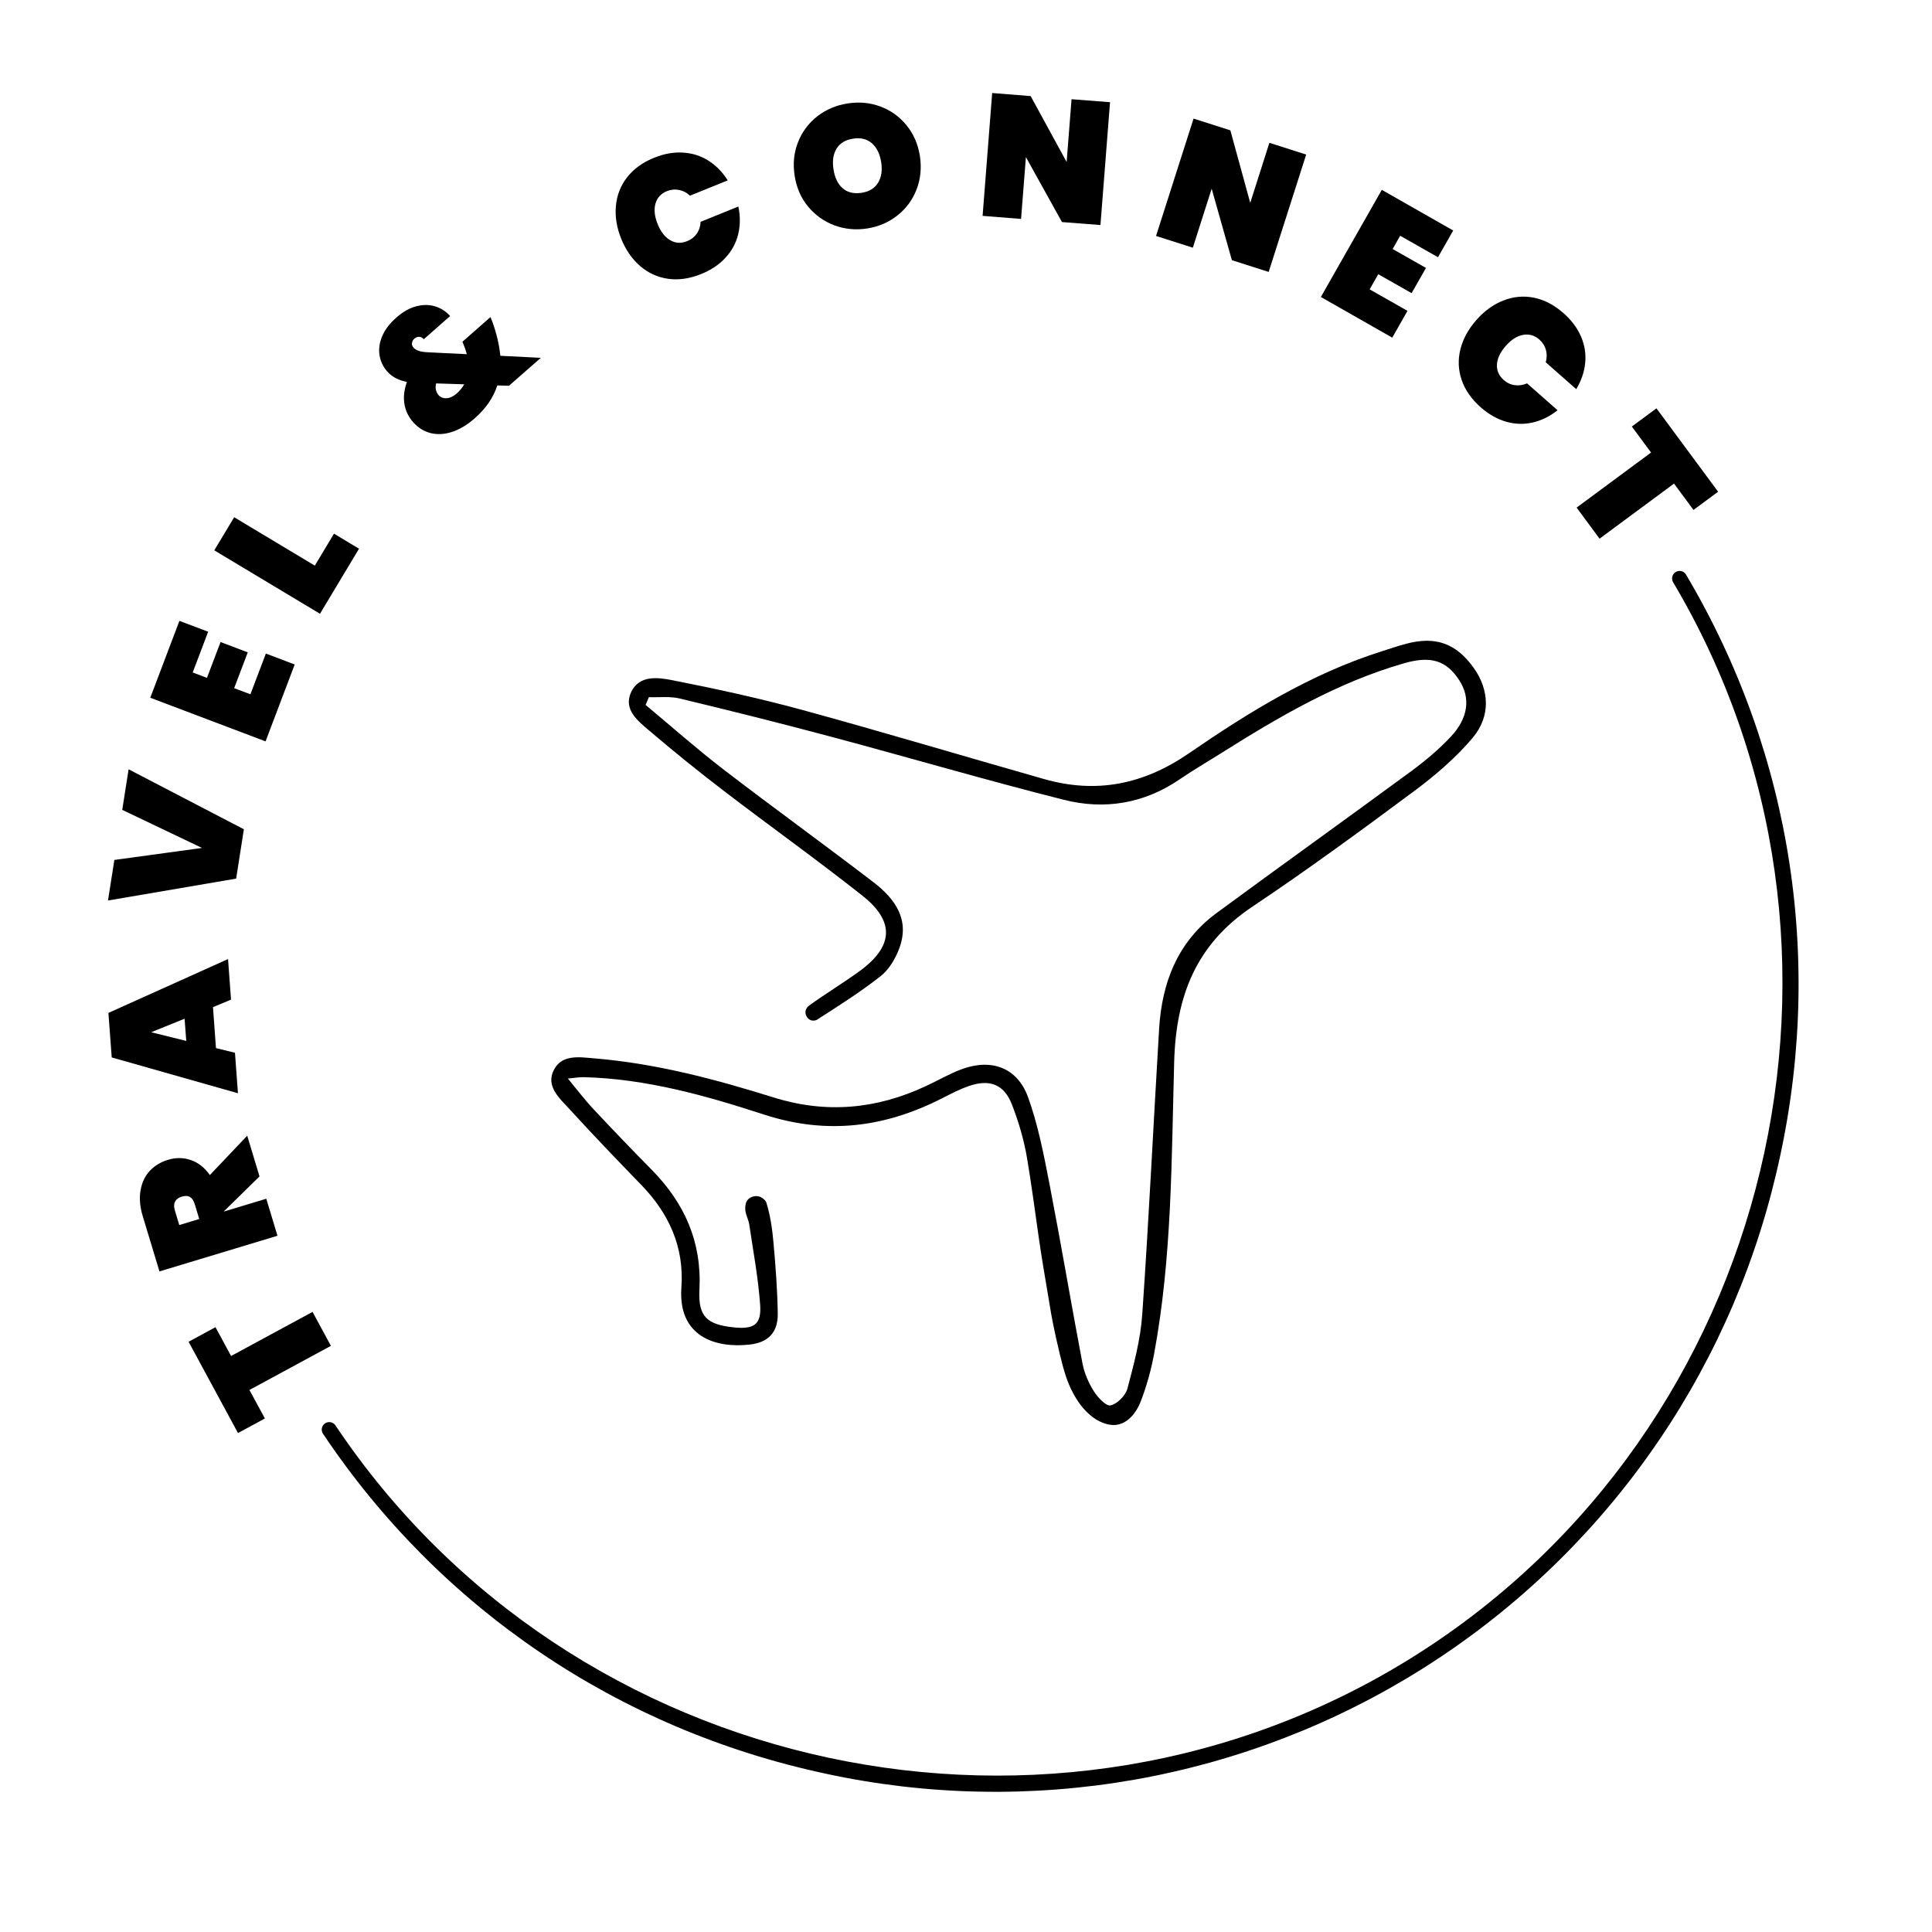 <svg xmlns="http://www.w3.org/2000/svg" xmlns:xlink="http://www.w3.org/1999/xlink" width="500" zoomAndPan="magnify" viewBox="0 0 375 375" height="500" preserveAspectRatio="xMidYMid meet" version="1.0"><defs><g/><clipPath id="a4c4a69e36"><path d="M 107 124 L 289 124 L 289 277 L 107 277 Z M 107 124 " clip-rule="nonzero"/></clipPath><clipPath id="8469f20aa3"><path d="M 131.34 91.977 L 291.051 126.98 L 256.047 286.688 L 96.34 251.688 Z M 131.34 91.977 " clip-rule="nonzero"/></clipPath><clipPath id="c630716acb"><path d="M 131.34 91.977 L 291.051 126.98 L 256.047 286.688 L 96.34 251.688 Z M 131.34 91.977 " clip-rule="nonzero"/></clipPath><clipPath id="eb0f237013"><path d="M 131.34 91.977 L 291.051 126.98 L 256.047 286.688 L 96.34 251.688 Z M 131.34 91.977 " clip-rule="nonzero"/></clipPath><clipPath id="cc3e069653"><path d="M 62 110 L 350 110 L 350 348 L 62 348 Z M 62 110 " clip-rule="nonzero"/></clipPath><clipPath id="674db82d12"><path d="M 416.746 252.785 L 151.539 419.957 L 61.555 277.199 L 326.766 110.027 Z M 416.746 252.785 " clip-rule="nonzero"/></clipPath><clipPath id="8655b828fa"><path d="M 416.746 252.785 L 151.539 419.957 L 61.555 277.199 L 326.766 110.027 Z M 416.746 252.785 " clip-rule="nonzero"/></clipPath></defs><g fill="#000000" fill-opacity="1"><g transform="translate(67.385, 267.058)"><g><path d="M -30.781 -6.625 L -25.562 -9.453 L -22.531 -3.859 L -6.719 -12.422 L -3.156 -5.828 L -18.969 2.734 L -15.969 8.266 L -21.188 11.094 Z M -30.781 -6.625 "/></g></g></g><g fill="#000000" fill-opacity="1"><g transform="translate(54.342, 241.469)"><g><path d="M -3.969 -13.125 L -10.891 -6.344 L -10.875 -6.312 L -2.656 -8.797 L -0.484 -1.609 L -23.391 5.312 L -26.625 -5.375 C -27.188 -7.227 -27.332 -8.91 -27.062 -10.422 C -26.801 -11.941 -26.203 -13.203 -25.266 -14.203 C -24.336 -15.203 -23.164 -15.914 -21.75 -16.344 C -20.219 -16.812 -18.727 -16.797 -17.281 -16.297 C -15.844 -15.797 -14.617 -14.828 -13.609 -13.391 L -6.359 -21.031 Z M -15.672 -4.859 L -16.531 -7.719 C -16.738 -8.406 -17.047 -8.875 -17.453 -9.125 C -17.867 -9.375 -18.41 -9.398 -19.078 -9.203 C -19.691 -9.016 -20.117 -8.691 -20.359 -8.234 C -20.598 -7.773 -20.613 -7.211 -20.406 -6.547 L -19.547 -3.688 Z M -15.672 -4.859 "/></g></g></g><g fill="#000000" fill-opacity="1"><g transform="translate(46.185, 212.2)"><g><path d="M -4.844 -16.719 L -4.266 -8.766 L -0.578 -7.859 L 0 0 L -24.5 -6.953 L -25.141 -15.594 L -1.922 -26.047 L -1.344 -18.172 Z M -10.359 -14.469 L -16.844 -11.844 L -10.031 -10.156 Z M -10.359 -14.469 "/></g></g></g><g fill="#000000" fill-opacity="1"><g transform="translate(44.587, 178.491)"><g><path d="M -19.625 -29.172 L 2.75 -17.531 L 1.25 -7.953 L -23.625 -3.703 L -22.391 -11.578 L -5.375 -13.906 L -20.859 -21.297 Z M -19.625 -29.172 "/></g></g></g><g fill="#000000" fill-opacity="1"><g transform="translate(50.95, 145.479)"><g><path d="M -13.547 -14.953 L -10.781 -13.906 L -8.141 -20.859 L -2.859 -18.859 L -5.5 -11.906 L -2.344 -10.719 L 0.656 -18.625 L 6.25 -16.5 L 0.594 -1.578 L -21.781 -10.047 L -16.125 -24.969 L -10.547 -22.859 Z M -13.547 -14.953 "/></g></g></g><g fill="#000000" fill-opacity="1"><g transform="translate(61.233, 120.583)"><g><path d="M -0.125 -10.797 L 3.594 -17 L 8.453 -14.078 L 0.875 -1.453 L -19.641 -13.766 L -15.781 -20.188 Z M -0.125 -10.797 "/></g></g></g><g fill="#000000" fill-opacity="1"><g transform="translate(75.278, 99.077)"><g/></g></g><g fill="#000000" fill-opacity="1"><g transform="translate(83.886, 87.983)"><g><path d="M 14.906 -13.109 L 12.641 -13.172 C 11.879 -10.816 10.426 -8.695 8.281 -6.812 C 6.832 -5.531 5.363 -4.645 3.875 -4.156 C 2.395 -3.676 1.004 -3.598 -0.297 -3.922 C -1.609 -4.254 -2.742 -4.961 -3.703 -6.047 C -4.609 -7.086 -5.172 -8.266 -5.391 -9.578 C -5.609 -10.898 -5.445 -12.328 -4.906 -13.859 C -6.52 -14.148 -7.797 -14.828 -8.734 -15.891 C -9.535 -16.805 -10.031 -17.852 -10.219 -19.031 C -10.414 -20.219 -10.242 -21.445 -9.703 -22.719 C -9.172 -23.988 -8.258 -25.191 -6.969 -26.328 C -5.676 -27.473 -4.363 -28.211 -3.031 -28.547 C -1.707 -28.879 -0.488 -28.863 0.625 -28.5 C 1.75 -28.145 2.703 -27.523 3.484 -26.641 L -1.625 -22.141 C -1.914 -22.461 -2.223 -22.617 -2.547 -22.609 C -2.879 -22.609 -3.172 -22.5 -3.422 -22.281 C -3.703 -22.039 -3.867 -21.754 -3.922 -21.422 C -3.973 -21.086 -3.867 -20.781 -3.609 -20.5 C -3.141 -19.957 -2.223 -19.66 -0.859 -19.609 L 6.719 -19.234 C 6.551 -19.898 6.312 -20.602 6 -21.344 L 5.859 -21.641 L 11.312 -26.438 L 11.672 -25.547 C 12.492 -23.285 13.016 -21.078 13.234 -18.922 L 21.094 -18.531 Z M 4.766 -11.609 C 5.367 -12.148 5.852 -12.742 6.219 -13.391 L 0.766 -13.562 C 0.648 -13.094 0.641 -12.664 0.734 -12.281 C 0.828 -11.895 0.992 -11.566 1.234 -11.297 C 1.617 -10.859 2.133 -10.656 2.781 -10.688 C 3.426 -10.719 4.086 -11.023 4.766 -11.609 Z M 4.766 -11.609 "/></g></g></g><g fill="#000000" fill-opacity="1"><g transform="translate(112.182, 65.323)"><g/></g></g><g fill="#000000" fill-opacity="1"><g transform="translate(124.157, 57.853)"><g><path d="M -3.578 -11.5 C -4.461 -13.688 -4.805 -15.816 -4.609 -17.891 C -4.422 -19.973 -3.695 -21.82 -2.438 -23.438 C -1.176 -25.062 0.57 -26.328 2.812 -27.234 C 4.727 -28.016 6.594 -28.348 8.406 -28.234 C 10.219 -28.129 11.863 -27.609 13.344 -26.672 C 14.82 -25.742 16.07 -24.469 17.094 -22.844 L 9.766 -19.875 C 9.141 -20.469 8.43 -20.836 7.641 -20.984 C 6.859 -21.141 6.07 -21.062 5.281 -20.75 C 4.113 -20.27 3.375 -19.453 3.062 -18.297 C 2.75 -17.148 2.891 -15.844 3.484 -14.375 C 4.086 -12.883 4.898 -11.836 5.922 -11.234 C 6.953 -10.629 8.051 -10.566 9.219 -11.047 C 10.008 -11.359 10.633 -11.844 11.094 -12.5 C 11.551 -13.164 11.797 -13.93 11.828 -14.797 L 19.156 -17.766 C 19.551 -15.891 19.539 -14.098 19.125 -12.391 C 18.719 -10.691 17.898 -9.176 16.672 -7.844 C 15.453 -6.508 13.883 -5.453 11.969 -4.672 C 9.727 -3.766 7.594 -3.453 5.562 -3.734 C 3.531 -4.016 1.723 -4.828 0.141 -6.172 C -1.441 -7.523 -2.68 -9.301 -3.578 -11.5 Z M -3.578 -11.5 "/></g></g></g><g fill="#000000" fill-opacity="1"><g transform="translate(155.099, 46.174)"><g><path d="M 13.219 -1.828 C 10.988 -1.484 8.863 -1.688 6.844 -2.438 C 4.832 -3.195 3.133 -4.41 1.75 -6.078 C 0.363 -7.754 -0.504 -9.754 -0.859 -12.078 C -1.223 -14.391 -1.004 -16.555 -0.203 -18.578 C 0.598 -20.598 1.844 -22.27 3.531 -23.594 C 5.227 -24.914 7.191 -25.75 9.422 -26.094 C 11.648 -26.445 13.77 -26.25 15.781 -25.5 C 17.789 -24.758 19.477 -23.551 20.844 -21.875 C 22.219 -20.195 23.086 -18.203 23.453 -15.891 C 23.805 -13.566 23.586 -11.395 22.797 -9.375 C 22.016 -7.363 20.773 -5.688 19.078 -4.344 C 17.379 -3.008 15.426 -2.172 13.219 -1.828 Z M 12.141 -8.75 C 13.609 -8.977 14.672 -9.625 15.328 -10.688 C 15.984 -11.758 16.188 -13.098 15.938 -14.703 C 15.676 -16.328 15.07 -17.551 14.125 -18.375 C 13.176 -19.195 11.969 -19.492 10.5 -19.266 C 9 -19.035 7.922 -18.383 7.266 -17.312 C 6.617 -16.238 6.426 -14.891 6.688 -13.266 C 6.938 -11.66 7.531 -10.445 8.469 -9.625 C 9.414 -8.812 10.641 -8.52 12.141 -8.75 Z M 12.141 -8.75 "/></g></g></g><g fill="#000000" fill-opacity="1"><g transform="translate(189.034, 41.774)"><g><path d="M 24.562 1.906 L 17.094 1.328 L 10.094 -11.281 L 9.156 0.719 L 1.688 0.125 L 3.547 -23.719 L 11.016 -23.125 L 18 -10.328 L 18.953 -22.516 L 26.422 -21.938 Z M 24.562 1.906 "/></g></g></g><g fill="#000000" fill-opacity="1"><g transform="translate(222.779, 45.282)"><g><path d="M 23.469 7.5 L 16.328 5.219 L 12.406 -8.656 L 8.75 2.797 L 1.609 0.516 L 8.891 -22.266 L 16.031 -19.984 L 19.891 -5.906 L 23.609 -17.562 L 30.75 -15.281 Z M 23.469 7.5 "/></g></g></g><g fill="#000000" fill-opacity="1"><g transform="translate(254.91, 56.819)"><g><path d="M 16.859 -11.062 L 15.406 -8.484 L 21.875 -4.812 L 19.078 0.078 L 12.609 -3.594 L 10.938 -0.656 L 18.281 3.516 L 15.328 8.719 L 1.469 0.828 L 13.297 -19.969 L 27.156 -12.078 L 24.203 -6.891 Z M 16.859 -11.062 "/></g></g></g><g fill="#000000" fill-opacity="1"><g transform="translate(277.871, 70.428)"><g><path d="M 8.703 -8.328 C 10.266 -10.098 12.016 -11.359 13.953 -12.109 C 15.898 -12.867 17.879 -13.047 19.891 -12.641 C 21.898 -12.234 23.812 -11.227 25.625 -9.625 C 27.176 -8.258 28.305 -6.742 29.016 -5.078 C 29.723 -3.41 29.988 -1.711 29.812 0.016 C 29.645 1.754 29.066 3.453 28.078 5.109 L 22.156 -0.109 C 22.395 -0.953 22.406 -1.754 22.188 -2.516 C 21.977 -3.285 21.555 -3.953 20.922 -4.516 C 19.973 -5.348 18.91 -5.648 17.734 -5.422 C 16.566 -5.203 15.457 -4.492 14.406 -3.297 C 13.344 -2.098 12.77 -0.906 12.688 0.281 C 12.613 1.477 13.051 2.492 14 3.328 C 14.633 3.891 15.348 4.223 16.141 4.328 C 16.93 4.441 17.727 4.328 18.531 3.984 L 24.453 9.203 C 22.941 10.398 21.332 11.191 19.625 11.578 C 17.914 11.973 16.191 11.922 14.453 11.422 C 12.723 10.922 11.082 9.988 9.531 8.625 C 7.719 7.02 6.484 5.242 5.828 3.297 C 5.172 1.359 5.094 -0.617 5.594 -2.641 C 6.102 -4.66 7.141 -6.555 8.703 -8.328 Z M 8.703 -8.328 "/></g></g></g><g fill="#000000" fill-opacity="1"><g transform="translate(302.081, 93.196)"><g><path d="M 31.406 2.25 L 26.625 5.781 L 22.844 0.672 L 8.391 11.359 L 3.938 5.328 L 18.391 -5.359 L 14.656 -10.406 L 19.438 -13.938 Z M 31.406 2.25 "/></g></g></g><g clip-path="url(#a4c4a69e36)"><g clip-path="url(#8469f20aa3)"><g clip-path="url(#c630716acb)"><g clip-path="url(#eb0f237013)"><path fill="#000000" d="M 288.406 136.453 C 288.398 134.109 287.566 131.77 286.062 129.66 C 284.355 127.27 282.512 125.715 280.379 124.945 C 278.25 124.176 275.832 124.188 272.988 124.941 C 272.164 125.156 271.348 125.406 270.531 125.664 C 269.723 125.922 268.91 126.188 268.098 126.449 C 261.285 128.617 254.867 131.555 248.695 134.953 C 242.523 138.348 236.602 142.203 230.789 146.203 C 226.375 149.238 221.883 151.215 217.223 152.07 C 212.566 152.926 207.738 152.66 202.656 151.215 C 194.832 148.988 187.023 146.707 179.211 144.449 C 171.398 142.188 163.578 139.945 155.734 137.801 C 151.566 136.664 147.371 135.637 143.152 134.684 C 138.934 133.73 134.699 132.855 130.461 132.02 C 129.082 131.746 127.488 131.496 126.047 131.719 C 124.605 131.945 123.312 132.652 122.527 134.293 C 121.73 135.969 122.027 137.359 122.797 138.562 C 123.57 139.77 124.816 140.789 125.918 141.73 C 128.297 143.758 130.699 145.75 133.129 147.715 C 135.555 149.68 138.012 151.609 140.492 153.508 C 144.957 156.926 149.48 160.27 153.992 163.633 C 158.504 166.996 163 170.375 167.41 173.863 C 170.57 176.363 172.07 178.824 171.965 181.258 C 171.855 183.688 170.137 186.094 166.863 188.48 C 165.254 189.652 163.594 190.754 161.93 191.852 C 160.266 192.953 158.602 194.051 156.992 195.223 C 156.816 195.348 156.414 195.746 156.348 196.312 C 156.27 196.988 156.707 197.754 157.34 198.004 C 157.836 198.199 158.355 198.066 158.531 197.953 C 160.641 196.605 162.754 195.258 164.832 193.859 C 166.914 192.465 168.953 191.023 170.918 189.48 C 171.719 188.855 172.422 188.027 173.023 187.113 C 173.621 186.199 174.113 185.199 174.492 184.227 C 175.59 181.395 175.41 178.957 174.426 176.828 C 173.445 174.695 171.664 172.867 169.562 171.258 C 164.738 167.559 159.859 163.93 154.98 160.297 C 150.105 156.668 145.227 153.039 140.406 149.332 C 137.816 147.344 135.301 145.262 132.801 143.156 C 130.301 141.051 127.824 138.918 125.309 136.828 C 125.523 136.328 125.734 135.824 125.945 135.32 C 126.945 135.355 127.969 135.305 128.973 135.301 C 129.98 135.301 130.977 135.348 131.93 135.578 C 136.852 136.762 141.77 137.965 146.68 139.203 C 151.586 140.441 156.488 141.707 161.379 143.016 C 168.906 145.027 176.41 147.133 183.918 149.207 C 191.43 151.285 198.941 153.336 206.496 155.242 C 210.449 156.242 214.348 156.426 218.125 155.77 C 221.898 155.113 225.551 153.617 229.012 151.242 C 230.281 150.375 231.578 149.555 232.887 148.746 C 234.195 147.938 235.512 147.141 236.816 146.32 C 242.461 142.762 248.152 139.293 254.055 136.25 C 259.953 133.211 266.062 130.594 272.543 128.734 C 275.137 127.992 277.188 127.855 278.902 128.387 C 280.617 128.922 281.996 130.121 283.25 132.051 C 284.34 133.73 284.789 135.543 284.539 137.391 C 284.289 139.242 283.344 141.121 281.645 142.941 C 280.488 144.18 279.25 145.355 277.957 146.473 C 276.664 147.59 275.32 148.652 273.953 149.66 C 267.668 154.281 261.352 158.859 255.039 163.441 C 248.723 168.02 242.406 172.602 236.125 177.227 C 232.367 179.996 229.715 183.355 227.938 187.152 C 226.16 190.949 225.258 195.18 224.984 199.695 C 224.426 208.938 223.934 218.188 223.41 227.434 C 222.891 236.68 222.352 245.922 221.707 255.16 C 221.539 257.582 221.133 259.996 220.613 262.391 C 220.094 264.789 219.457 267.168 218.832 269.527 C 218.652 270.203 218.156 270.949 217.543 271.562 C 216.93 272.172 216.199 272.652 215.547 272.789 C 215.105 272.883 214.48 272.484 213.867 271.91 C 213.254 271.336 212.652 270.586 212.27 269.969 C 211.766 269.164 211.312 268.293 210.941 267.391 C 210.57 266.484 210.285 265.551 210.105 264.621 C 209 258.824 207.965 253.016 206.922 247.207 C 205.875 241.402 204.824 235.598 203.703 229.805 C 203.152 226.969 202.602 224.117 201.945 221.293 C 201.289 218.473 200.527 215.684 199.551 212.98 C 198.52 210.113 196.746 208.219 194.516 207.305 C 192.285 206.391 189.594 206.461 186.719 207.512 C 185.496 207.961 184.316 208.523 183.145 209.109 C 181.973 209.695 180.809 210.309 179.621 210.855 C 174.844 213.074 170.023 214.414 165.121 214.793 C 160.219 215.176 155.234 214.605 150.121 213.004 C 144.477 211.238 138.789 209.594 133.031 208.27 C 127.273 206.945 121.441 205.938 115.508 205.441 C 114.031 205.32 112.438 205.102 111.012 205.297 C 109.582 205.492 108.324 206.102 107.523 207.637 C 106.684 209.234 106.957 210.625 107.688 211.879 C 108.418 213.133 109.602 214.254 110.578 215.32 C 112.84 217.797 115.137 220.25 117.445 222.684 C 119.758 225.117 122.09 227.535 124.43 229.945 C 127.141 232.734 129.238 235.758 130.59 239.07 C 131.941 242.383 132.543 245.984 132.258 249.934 C 131.918 254.668 133.562 257.625 136.137 259.301 C 138.715 260.973 142.219 261.363 145.605 260.969 C 147.363 260.762 148.715 260.164 149.617 259.18 C 150.523 258.195 150.98 256.812 150.961 255.043 C 150.93 252.719 150.824 250.398 150.676 248.074 C 150.527 245.754 150.332 243.434 150.125 241.117 C 150.008 239.824 149.859 238.52 149.641 237.23 C 149.422 235.941 149.137 234.672 148.75 233.434 C 148.68 233.203 148.523 233.004 148.309 232.82 C 148.277 232.789 147.965 232.477 147.566 232.312 C 146.824 232.008 145.711 232.176 145.109 232.91 C 144.68 233.434 144.676 234.051 144.652 234.469 C 144.621 235.008 144.781 235.547 144.965 236.094 C 145.148 236.641 145.363 237.191 145.441 237.746 C 145.824 240.328 146.258 242.902 146.641 245.48 C 147.023 248.059 147.355 250.645 147.543 253.238 C 147.684 255.152 147.387 256.352 146.578 257.027 C 145.77 257.699 144.441 257.848 142.52 257.652 C 139.887 257.387 138.129 256.879 137.062 255.773 C 135.996 254.672 135.625 252.977 135.762 250.328 C 136 245.672 135.273 241.461 133.684 237.605 C 132.098 233.746 129.648 230.246 126.453 227.008 C 124.535 225.066 122.633 223.105 120.738 221.137 C 118.848 219.164 116.973 217.18 115.105 215.188 C 114.312 214.344 113.566 213.449 112.781 212.488 C 111.992 211.523 111.168 210.484 110.219 209.34 C 110.996 209.27 111.57 209.199 112.047 209.148 C 112.523 209.098 112.898 209.07 113.27 209.078 C 119.32 209.227 125.242 210.117 131.062 211.43 C 136.887 212.742 142.613 214.484 148.273 216.328 C 154.391 218.32 160.258 218.945 165.988 218.367 C 171.719 217.789 177.312 216.004 182.867 213.172 C 183.727 212.734 184.59 212.289 185.465 211.875 C 186.34 211.461 187.227 211.082 188.137 210.773 C 190.141 210.09 191.832 210.023 193.215 210.613 C 194.598 211.199 195.664 212.445 196.422 214.402 C 197.074 216.086 197.66 217.812 198.16 219.566 C 198.656 221.32 199.07 223.094 199.363 224.875 C 200.195 229.859 200.867 234.879 201.578 239.887 C 202.094 243.535 202.723 247.309 204.004 254.848 C 204.004 254.848 204.574 258.191 205.73 262.941 C 206.582 266.445 207.184 268.332 208.301 270.422 C 209.023 271.777 210.145 273.547 211.957 274.957 C 212.922 275.703 214.008 276.254 215.258 276.508 C 216.719 276.805 218.004 276.352 219.043 275.496 C 220.086 274.637 220.891 273.367 221.406 272.035 C 221.98 270.559 222.48 269.047 222.91 267.512 C 223.34 265.977 223.703 264.426 223.996 262.867 C 225.742 253.488 226.59 244.035 227.066 234.559 C 227.539 225.082 227.645 215.578 227.906 206.105 C 228.086 199.664 229.156 193.953 231.547 188.941 C 233.938 183.934 237.645 179.617 243.102 175.973 C 248.449 172.398 253.719 168.703 258.945 164.949 C 264.172 161.188 269.352 157.367 274.516 153.527 C 276.555 152.016 278.559 150.41 280.465 148.699 C 282.371 146.992 284.176 145.18 285.809 143.254 C 287.602 141.141 288.422 138.793 288.41 136.449 Z M 288.406 136.453 " fill-opacity="1" fill-rule="nonzero"/></g></g></g></g><g clip-path="url(#cc3e069653)"><g clip-path="url(#674db82d12)"><g clip-path="url(#8655b828fa)"><path fill="#000000" d="M 160.137 344.242 C 162.602 344.777 165.074 345.254 167.562 345.668 C 170.047 346.082 172.539 346.434 175.043 346.73 C 177.547 347.023 180.055 347.254 182.566 347.426 C 185.082 347.598 187.598 347.711 190.117 347.758 C 192.637 347.809 195.152 347.797 197.672 347.727 C 200.191 347.652 202.703 347.52 205.215 347.324 C 207.727 347.133 210.234 346.875 212.73 346.562 C 215.23 346.246 217.723 345.867 220.203 345.434 C 222.684 344.996 225.152 344.5 227.605 343.941 C 230.062 343.387 232.504 342.77 234.934 342.098 C 237.359 341.422 239.766 340.688 242.156 339.895 C 244.547 339.105 246.918 338.254 249.27 337.348 C 251.617 336.441 253.945 335.48 256.246 334.461 C 258.551 333.441 260.824 332.363 263.074 331.234 C 265.328 330.105 267.547 328.922 269.742 327.684 C 271.934 326.445 274.098 325.156 276.227 323.812 C 278.355 322.469 280.453 321.074 282.516 319.629 C 284.578 318.188 286.605 316.691 288.594 315.148 C 290.586 313.605 292.535 312.016 294.449 310.379 C 296.363 308.742 298.234 307.059 300.066 305.328 C 301.898 303.602 303.688 301.828 305.434 300.012 C 307.176 298.195 308.879 296.34 310.535 294.441 C 312.188 292.543 313.797 290.605 315.359 288.629 C 316.922 286.656 318.434 284.641 319.895 282.59 C 321.359 280.543 322.773 278.457 324.137 276.34 C 325.5 274.223 326.809 272.07 328.07 269.891 C 329.328 267.707 330.531 265.496 331.684 263.254 C 332.836 261.016 333.93 258.746 334.973 256.453 C 336.016 254.16 337 251.84 337.93 249.5 C 338.859 247.156 339.73 244.793 340.543 242.41 C 341.359 240.023 342.113 237.621 342.812 235.199 C 343.512 232.777 344.148 230.344 344.73 227.891 C 354.285 187.918 348.062 146.562 327.211 111.457 C 327.109 111.305 326.98 111.176 326.824 111.07 C 326.672 110.965 326.504 110.891 326.324 110.852 C 326.141 110.812 325.957 110.805 325.773 110.836 C 325.594 110.863 325.422 110.926 325.262 111.023 C 325.102 111.117 324.965 111.238 324.852 111.387 C 324.738 111.531 324.656 111.695 324.605 111.875 C 324.555 112.051 324.539 112.234 324.555 112.418 C 324.574 112.605 324.625 112.777 324.711 112.945 C 366.852 183.906 344.402 277.395 274.672 321.348 C 204.945 365.301 110.914 345.23 65.07 276.605 C 64.957 276.457 64.82 276.336 64.66 276.238 C 64.504 276.141 64.332 276.078 64.148 276.047 C 63.965 276.016 63.785 276.02 63.602 276.059 C 63.422 276.098 63.254 276.168 63.098 276.27 C 62.941 276.375 62.812 276.5 62.707 276.656 C 62.602 276.809 62.527 276.973 62.488 277.156 C 62.445 277.336 62.438 277.52 62.465 277.703 C 62.492 277.887 62.555 278.059 62.648 278.219 C 85.332 312.176 119.953 335.621 160.137 344.242 Z M 160.137 344.242 " fill-opacity="1" fill-rule="evenodd"/></g></g></g></svg>